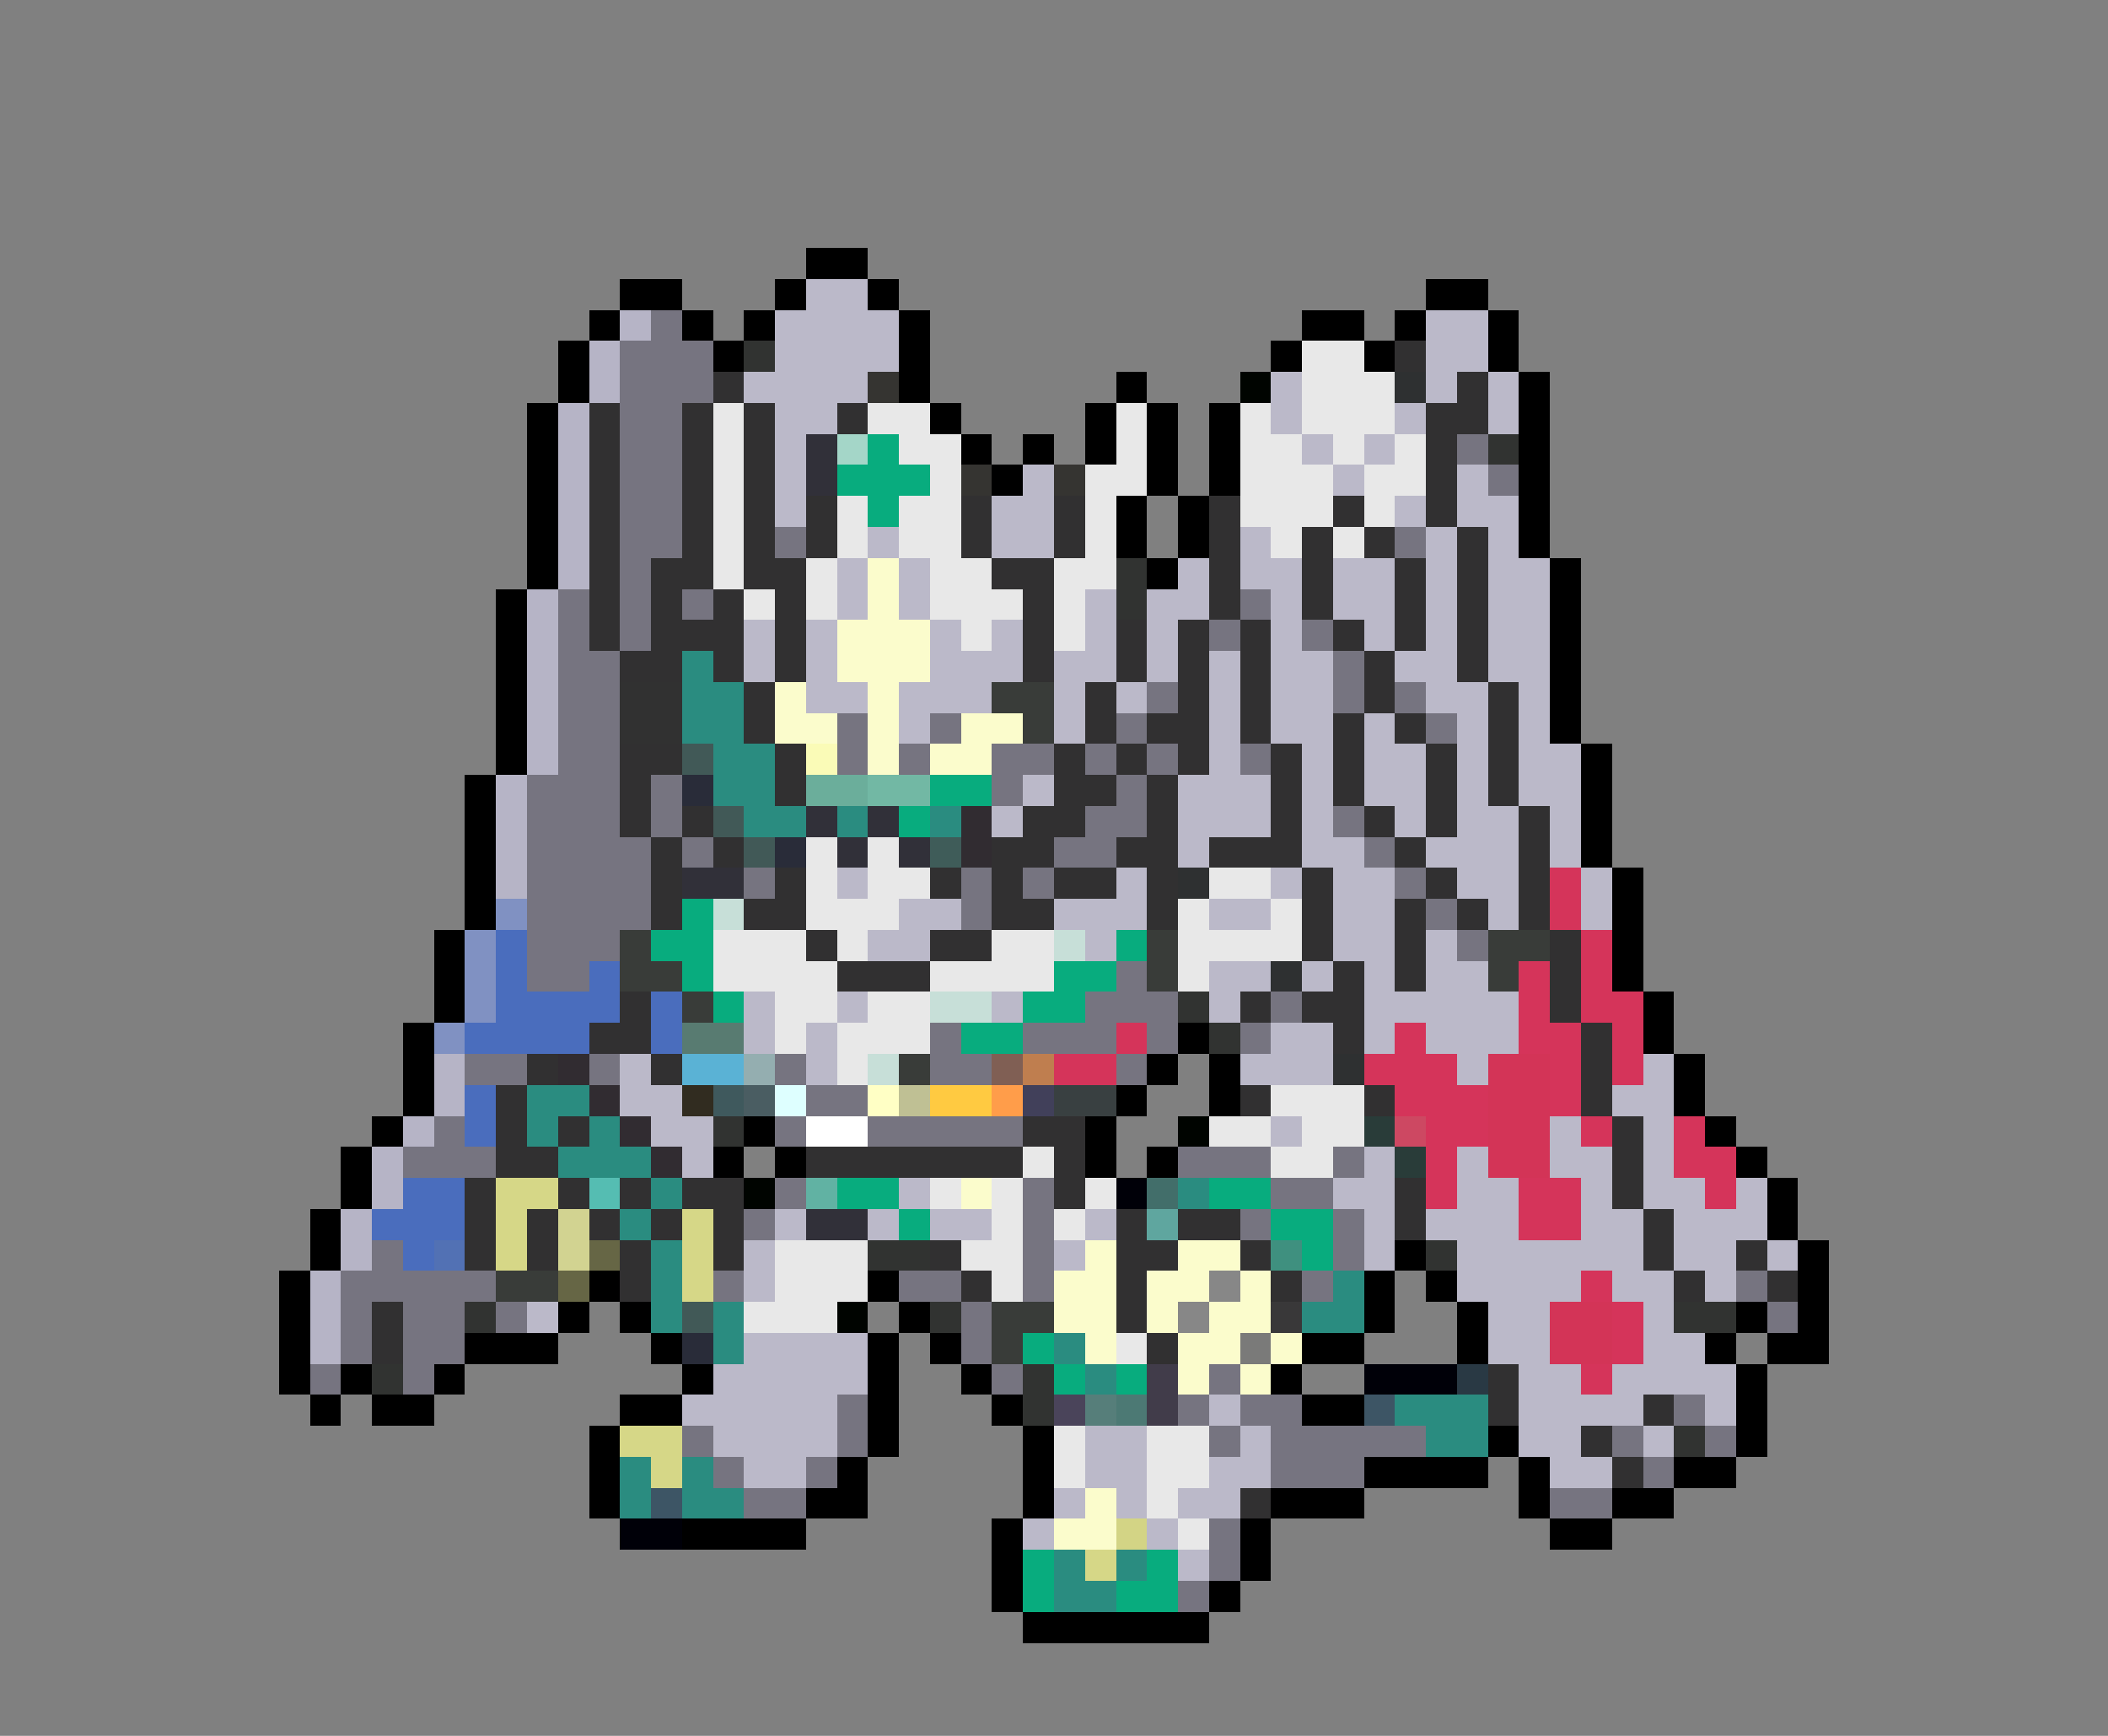 <svg xmlns="http://www.w3.org/2000/svg" viewBox="0 -0.5 68 56" shape-rendering="crispEdges">
<rect x="0" y="-0.5" width="68" height="56" fill="#808080" stroke="none"/>
<path stroke="#000000" d="M26 8h2M20 9h2M25 9h1M28 9h1M46 9h2M19 10h1M22 10h1M24 10h1M29 10h1M42 10h2M45 10h1M48 10h1M18 11h1M23 11h1M29 11h1M41 11h1M44 11h1M48 11h1M18 12h1M29 12h1M36 12h1M49 12h1M17 13h1M30 13h1M35 13h1M37 13h1M39 13h1M49 13h1M17 14h1M31 14h1M33 14h1M35 14h1M37 14h1M39 14h1M49 14h1M17 15h1M32 15h1M37 15h1M39 15h1M49 15h1M17 16h1M36 16h1M38 16h1M49 16h1M17 17h1M36 17h1M38 17h1M49 17h1M17 18h1M37 18h1M50 18h1M16 19h1M50 19h1M16 20h1M50 20h1M16 21h1M50 21h1M16 22h1M50 22h1M16 23h1M50 23h1M16 24h1M51 24h1M15 25h1M51 25h1M15 26h1M51 26h1M15 27h1M51 27h1M15 28h1M52 28h1M15 29h1M52 29h1M14 30h1M52 30h1M14 31h1M52 31h1M14 32h1M53 32h1M13 33h1M38 33h1M53 33h1M13 34h1M37 34h1M39 34h1M54 34h1M13 35h1M36 35h1M39 35h1M54 35h1M12 36h1M24 36h1M35 36h1M55 36h1M11 37h1M23 37h1M25 37h1M35 37h1M37 37h1M56 37h1M11 38h1M57 38h1M10 39h1M57 39h1M10 40h1M45 40h1M58 40h1M9 41h1M19 41h1M28 41h1M44 41h1M46 41h1M58 41h1M9 42h1M18 42h1M20 42h1M29 42h1M44 42h1M47 42h1M56 42h1M58 42h1M9 43h1M15 43h3M21 43h1M28 43h1M30 43h1M42 43h2M47 43h1M55 43h1M57 43h2M9 44h1M11 44h1M14 44h1M22 44h1M28 44h1M31 44h1M41 44h1M56 44h1M10 45h1M12 45h2M20 45h2M28 45h1M32 45h1M42 45h2M56 45h1M19 46h1M28 46h1M33 46h1M48 46h1M56 46h1M19 47h1M27 47h1M33 47h1M44 47h4M49 47h1M54 47h2M19 48h1M26 48h2M33 48h1M41 48h3M49 48h1M52 48h2M22 49h4M32 49h1M40 49h1M50 49h2M32 50h1M40 50h1M32 51h1M39 51h1M33 52h6" />
<path stroke="#bbb9c9" d="M26 9h2M25 10h4M46 10h2M25 11h4M46 11h2M24 12h4M41 12h1M46 12h1M48 12h1M25 13h2M41 13h1M45 13h1M48 13h1M25 14h1M42 14h1M44 14h1M25 15h1M33 15h1M43 15h1M47 15h1M25 16h1M32 16h2M45 16h1M47 16h2M28 17h1M32 17h2M40 17h1M46 17h1M48 17h1M27 18h1M29 18h1M38 18h1M40 18h2M43 18h2M46 18h1M48 18h2M27 19h1M29 19h1M35 19h1M37 19h2M41 19h1M43 19h2M46 19h1M48 19h2M24 20h1M26 20h1M30 20h1M32 20h1M35 20h1M37 20h1M41 20h1M44 20h1M46 20h1M48 20h2M24 21h1M26 21h1M30 21h3M34 21h2M37 21h1M39 21h1M41 21h2M45 21h2M48 21h2M26 22h2M29 22h3M34 22h1M36 22h1M39 22h1M41 22h2M46 22h2M49 22h1M29 23h1M34 23h1M39 23h1M41 23h2M44 23h1M47 23h1M49 23h1M39 24h1M42 24h1M44 24h2M47 24h1M49 24h2M33 25h1M38 25h3M42 25h1M44 25h2M47 25h1M49 25h2M32 26h1M38 26h3M42 26h1M45 26h1M47 26h2M50 26h1M38 27h1M42 27h2M46 27h3M50 27h1M27 28h1M36 28h1M41 28h1M43 28h2M47 28h2M51 28h1M29 29h2M34 29h3M39 29h2M43 29h2M48 29h1M51 29h1M28 30h2M35 30h1M43 30h2M46 30h1M39 31h2M42 31h1M44 31h1M46 31h2M24 32h1M27 32h1M32 32h1M39 32h1M44 32h5M24 33h1M26 33h1M41 33h2M44 33h1M46 33h3M20 34h1M26 34h1M40 34h3M47 34h1M53 34h1M20 35h2M52 35h2M21 36h2M41 36h1M50 36h1M53 36h1M22 37h1M44 37h1M47 37h1M50 37h2M53 37h1M29 38h1M43 38h2M47 38h2M51 38h1M53 38h2M56 38h1M25 39h1M28 39h1M30 39h2M35 39h1M44 39h1M46 39h3M51 39h2M54 39h3M24 40h1M34 40h1M44 40h1M47 40h6M54 40h2M57 40h1M24 41h1M47 41h4M52 41h2M55 41h1M17 42h1M48 42h2M53 42h1M24 43h4M48 43h2M53 43h2M23 44h5M49 44h2M52 44h4M22 45h5M39 45h1M49 45h4M55 45h1M23 46h4M35 46h2M40 46h1M49 46h2M53 46h1M24 47h2M35 47h2M39 47h2M50 47h2M34 48h1M36 48h1M38 48h2M33 49h1M37 49h1M38 50h1" />
<path stroke="#b6b4c6" d="M20 10h1M19 11h1M19 12h1M18 13h1M18 14h1M18 15h1M18 16h1M18 17h1M18 18h1M17 19h1M17 20h1M17 21h1M17 22h1M17 23h1M17 24h1M16 25h1M16 26h1M16 27h1M16 28h1M14 34h1M14 35h1M13 36h1M12 37h1M12 38h1M11 39h1M11 40h1M10 41h1M10 42h1M10 43h1" />
<path stroke="#767480" d="M21 10h1M20 11h3M20 12h3M20 13h2M20 14h2M47 14h1M20 15h2M48 15h1M20 16h2M20 17h2M25 17h1M45 17h1M20 18h1M18 19h1M20 19h1M22 19h1M40 19h1M18 20h1M20 20h1M39 20h1M42 20h1M18 21h2M43 21h1M18 22h2M37 22h1M43 22h1M45 22h1M18 23h2M27 23h1M30 23h1M36 23h1M46 23h1M18 24h2M27 24h1M29 24h1M32 24h2M35 24h1M37 24h1M40 24h1M17 25h3M21 25h1M32 25h1M36 25h1M17 26h3M21 26h1M35 26h2M43 26h1M17 27h4M22 27h1M34 27h2M44 27h1M17 28h4M24 28h1M31 28h1M33 28h1M45 28h1M17 29h4M31 29h1M46 29h1M17 30h3M47 30h1M17 31h2M36 31h1M35 32h3M41 32h1M30 33h1M33 33h3M37 33h1M40 33h1M15 34h2M19 34h1M25 34h1M30 34h2M36 34h1M26 35h2M14 36h1M25 36h1M28 36h5M13 37h3M38 37h3M43 37h1M25 38h1M33 38h1M41 38h2M24 39h1M33 39h1M40 39h1M43 39h1M12 40h1M33 40h1M43 40h1M11 41h5M23 41h1M29 41h2M33 41h1M42 41h1M56 41h1M11 42h1M13 42h2M16 42h1M31 42h1M57 42h1M11 43h1M13 43h2M31 43h1M10 44h1M13 44h1M32 44h1M39 44h1M27 45h1M38 45h1M40 45h2M54 45h1M22 46h1M27 46h1M39 46h1M41 46h5M52 46h1M55 46h1M23 47h1M26 47h1M41 47h3M53 47h1M24 48h2M50 48h2M39 49h1M39 50h1M38 51h1" />
<path stroke="#313331" d="M24 11h1M48 14h1M36 18h1M36 19h1M38 32h1M39 33h1M23 36h1M28 40h2M46 40h1M15 42h1M30 42h1M54 42h2M12 44h1M33 44h1M33 45h1M54 46h1" />
<path stroke="#e8e8e8" d="M42 11h2M42 12h3M23 13h1M28 13h2M36 13h1M40 13h1M42 13h3M23 14h1M29 14h2M36 14h1M40 14h2M43 14h1M45 14h1M23 15h1M30 15h1M35 15h2M40 15h3M44 15h2M23 16h1M27 16h1M29 16h2M35 16h1M40 16h3M44 16h1M23 17h1M27 17h1M29 17h2M35 17h1M41 17h1M43 17h1M23 18h1M26 18h1M30 18h2M34 18h2M24 19h1M26 19h1M30 19h3M34 19h1M31 20h1M34 20h1M26 27h1M28 27h1M26 28h1M28 28h2M39 28h2M26 29h3M38 29h1M41 29h1M23 30h3M27 30h1M32 30h2M38 30h4M23 31h4M30 31h4M38 31h1M25 32h2M28 32h2M25 33h1M27 33h3M27 34h1M41 35h3M39 36h2M42 36h2M33 37h1M41 37h2M30 38h1M32 38h1M35 38h1M32 39h1M34 39h1M25 40h3M31 40h2M25 41h3M32 41h1M24 42h3M36 43h1M34 46h1M37 46h2M34 47h1M37 47h2M37 48h1M38 49h1" />
<path stroke="#313031" d="M45 11h1M23 12h1M47 12h1M19 13h1M22 13h1M24 13h1M27 13h1M46 13h2M19 14h1M22 14h1M24 14h1M46 14h1M19 15h1M22 15h1M24 15h1M46 15h1M19 16h1M22 16h1M24 16h1M26 16h1M31 16h1M34 16h1M39 16h1M43 16h1M46 16h1M19 17h1M22 17h1M24 17h1M26 17h1M31 17h1M34 17h1M39 17h1M42 17h1M44 17h1M47 17h1M19 18h1M21 18h2M24 18h2M32 18h2M39 18h1M42 18h1M45 18h1M47 18h1M19 19h1M21 19h1M23 19h1M25 19h1M33 19h1M39 19h1M42 19h1M45 19h1M47 19h1M19 20h1M21 20h3M25 20h1M33 20h1M36 20h1M38 20h1M40 20h1M43 20h1M45 20h1M47 20h1M20 21h2M23 21h1M25 21h1M33 21h1M36 21h1M38 21h1M40 21h1M44 21h1M47 21h1M24 22h1M35 22h1M38 22h1M40 22h1M44 22h1M48 22h1M24 23h1M35 23h1M37 23h2M40 23h1M43 23h1M45 23h1M48 23h1M20 24h2M25 24h1M34 24h1M36 24h1M38 24h1M41 24h1M43 24h1M46 24h1M48 24h1M20 25h1M25 25h1M34 25h2M37 25h1M41 25h1M43 25h1M46 25h1M48 25h1M20 26h1M22 26h1M33 26h2M37 26h1M41 26h1M44 26h1M46 26h1M49 26h1M21 27h1M23 27h1M32 27h2M36 27h2M39 27h3M45 27h1M49 27h1M21 28h1M25 28h1M30 28h1M32 28h1M34 28h2M37 28h1M42 28h1M46 28h1M49 28h1M21 29h1M24 29h2M32 29h2M37 29h1M42 29h1M45 29h1M47 29h1M49 29h1M26 30h1M30 30h2M42 30h1M45 30h1M50 30h1M27 31h3M43 31h1M45 31h1M50 31h1M20 32h1M40 32h1M42 32h2M50 32h1M19 33h2M43 33h1M51 33h1M17 34h1M21 34h1M51 34h1M16 35h1M40 35h1M44 35h1M51 35h1M16 36h1M18 36h1M33 36h2M52 36h1M16 37h2M26 37h7M34 37h1M52 37h1M15 38h1M18 38h1M20 38h1M22 38h2M34 38h1M45 38h1M52 38h1M15 39h1M17 39h1M19 39h1M21 39h1M23 39h1M36 39h1M38 39h2M45 39h1M53 39h1M15 40h1M17 40h1M20 40h1M23 40h1M30 40h1M36 40h2M40 40h1M53 40h1M56 40h1M20 41h1M31 41h1M36 41h1M41 41h1M54 41h1M57 41h1M12 42h1M36 42h1M12 43h1M37 43h1M48 44h1M48 45h1M53 45h1M51 46h1M52 47h1M40 48h1" />
<path stroke="#353431" d="M28 12h1M31 15h1M34 15h1" />
<path stroke="#000400" d="M40 12h1M38 36h1M24 38h1M27 42h1" />
<path stroke="#2e3031" d="M45 12h1M38 28h1M41 31h1M43 34h1" />
<path stroke="#313039" d="M26 14h1M26 15h1M26 26h1M28 26h1M27 27h1M29 27h1M22 28h2M26 39h2" />
<path stroke="#a4d6c8" d="M27 14h1" />
<path stroke="#08ac7e" d="M28 14h1M27 15h3M28 16h1M30 25h2M29 26h1M22 29h1M21 30h2M36 30h1M22 31h1M34 31h2M23 32h1M33 32h2M31 33h2M27 38h2M39 38h2M29 39h1M41 39h2M42 40h1M33 43h1M34 44h1M36 44h1M33 50h1M37 50h1M33 51h1M36 51h2" />
<path stroke="#fbfccc" d="M28 18h1M28 19h1M27 20h3M27 21h3M25 22h1M28 22h1M25 23h2M28 23h1M31 23h2M28 24h1M30 24h2M31 38h1M35 40h1M38 40h2M34 41h2M37 41h2M40 41h1M34 42h2M37 42h1M39 42h2M35 43h1M38 43h2M41 43h1M38 44h1M40 44h1M35 48h1M34 49h2" />
<path stroke="#2a8c80" d="M22 21h1M22 22h2M22 23h2M23 24h2M23 25h2M24 26h2M27 26h1M30 26h1M17 35h2M17 36h1M19 36h1M18 37h3M21 38h1M38 38h1M20 39h1M21 40h1M21 41h1M43 41h1M21 42h1M23 42h1M42 42h2M23 43h1M34 43h1M35 44h1M45 45h3M46 46h2M20 47h1M22 47h1M20 48h1M22 48h2M34 50h1M36 50h1M34 51h2" />
<path stroke="#313131" d="M20 22h2M20 23h2" />
<path stroke="#393c39" d="M32 22h2M33 23h1M20 30h1M37 30h1M48 30h2M20 31h2M37 31h1M48 31h1M22 32h1M29 34h1M16 41h2M32 42h2M32 43h1" />
<path stroke="#415957" d="M22 24h1M23 26h1M24 27h1M22 42h1" />
<path stroke="#fafbb7" d="M26 24h1" />
<path stroke="#292c39" d="M22 25h1M25 27h1M22 43h1" />
<path stroke="#6bae9b" d="M26 25h2" />
<path stroke="#72b8a4" d="M28 25h2" />
<path stroke="#312c31" d="M31 26h1M31 27h1M18 34h1M19 35h1M20 36h1M21 37h1" />
<path stroke="#3f5c59" d="M30 27h1" />
<path stroke="#d5345a" d="M50 28h1M50 29h1M51 30h1M49 31h1M51 31h1M49 32h1M51 32h2M36 33h1M45 33h1M49 33h2M52 33h1M34 34h2M44 34h3M50 34h1M52 34h1M45 35h3M50 35h1M46 36h2M51 36h1M54 36h1M46 37h1M54 37h2M46 38h1M49 38h2M55 38h1M49 39h2M51 41h1M52 42h1M52 43h1M51 44h1" />
<path stroke="#8091c2" d="M16 29h1M15 30h1M15 31h1M15 32h1M14 33h1" />
<path stroke="#c7dfd8" d="M23 29h1M34 30h1M30 32h2M28 34h1" />
<path stroke="#4a6dbd" d="M16 30h1M16 31h1M19 31h1M16 32h4M21 32h1M15 33h4M21 33h1M15 35h1M15 36h1M13 38h2M12 39h3M13 40h1" />
<path stroke="#587b71" d="M22 33h2" />
<path stroke="#5ab2d5" d="M22 34h2" />
<path stroke="#94aeb0" d="M24 34h1" />
<path stroke="#805f54" d="M32 34h1" />
<path stroke="#bf7e4f" d="M33 34h1" />
<path stroke="#d33457" d="M48 34h2M48 35h2M48 36h2M48 37h2M50 42h2M50 43h2" />
<path stroke="#312c20" d="M22 35h1" />
<path stroke="#3f595d" d="M23 35h1" />
<path stroke="#4a5d62" d="M24 35h1" />
<path stroke="#deffff" d="M25 35h1" />
<path stroke="#ffffc5" d="M28 35h1" />
<path stroke="#bfc094" d="M29 35h1" />
<path stroke="#ffca41" d="M30 35h2" />
<path stroke="#ff9d4a" d="M32 35h1" />
<path stroke="#41405a" d="M33 35h1" />
<path stroke="#394041" d="M34 35h2" />
<path stroke="#ffffff" d="M26 36h2" />
<path stroke="#293c39" d="M44 36h1M45 37h1" />
<path stroke="#cd4862" d="M45 36h1" />
<path stroke="#d6d787" d="M16 38h2M16 39h1M22 39h1M16 40h1M22 40h1M22 41h1M20 46h2M21 47h1M35 50h1" />
<path stroke="#55bdb2" d="M19 38h1" />
<path stroke="#61b2a3" d="M26 38h1" />
<path stroke="#000008" d="M36 38h1M44 44h3M20 49h2" />
<path stroke="#426e6a" d="M37 38h1" />
<path stroke="#d2d391" d="M18 39h1M18 40h1" />
<path stroke="#5fa69f" d="M37 39h1" />
<path stroke="#5271b4" d="M14 40h1" />
<path stroke="#666645" d="M19 40h1M18 41h1" />
<path stroke="#3f907f" d="M41 40h1" />
<path stroke="#878787" d="M39 41h1M38 42h1" />
<path stroke="#393839" d="M41 42h1" />
<path stroke="#7a7a79" d="M40 43h1" />
<path stroke="#413c4a" d="M37 44h1M37 45h1" />
<path stroke="#293944" d="M47 44h1" />
<path stroke="#4a445a" d="M34 45h1" />
<path stroke="#567e7a" d="M35 45h1" />
<path stroke="#4c7974" d="M36 45h1" />
<path stroke="#3d5565" d="M44 45h1M21 48h1" />
<path stroke="#d3d485" d="M36 49h1" />
</svg>